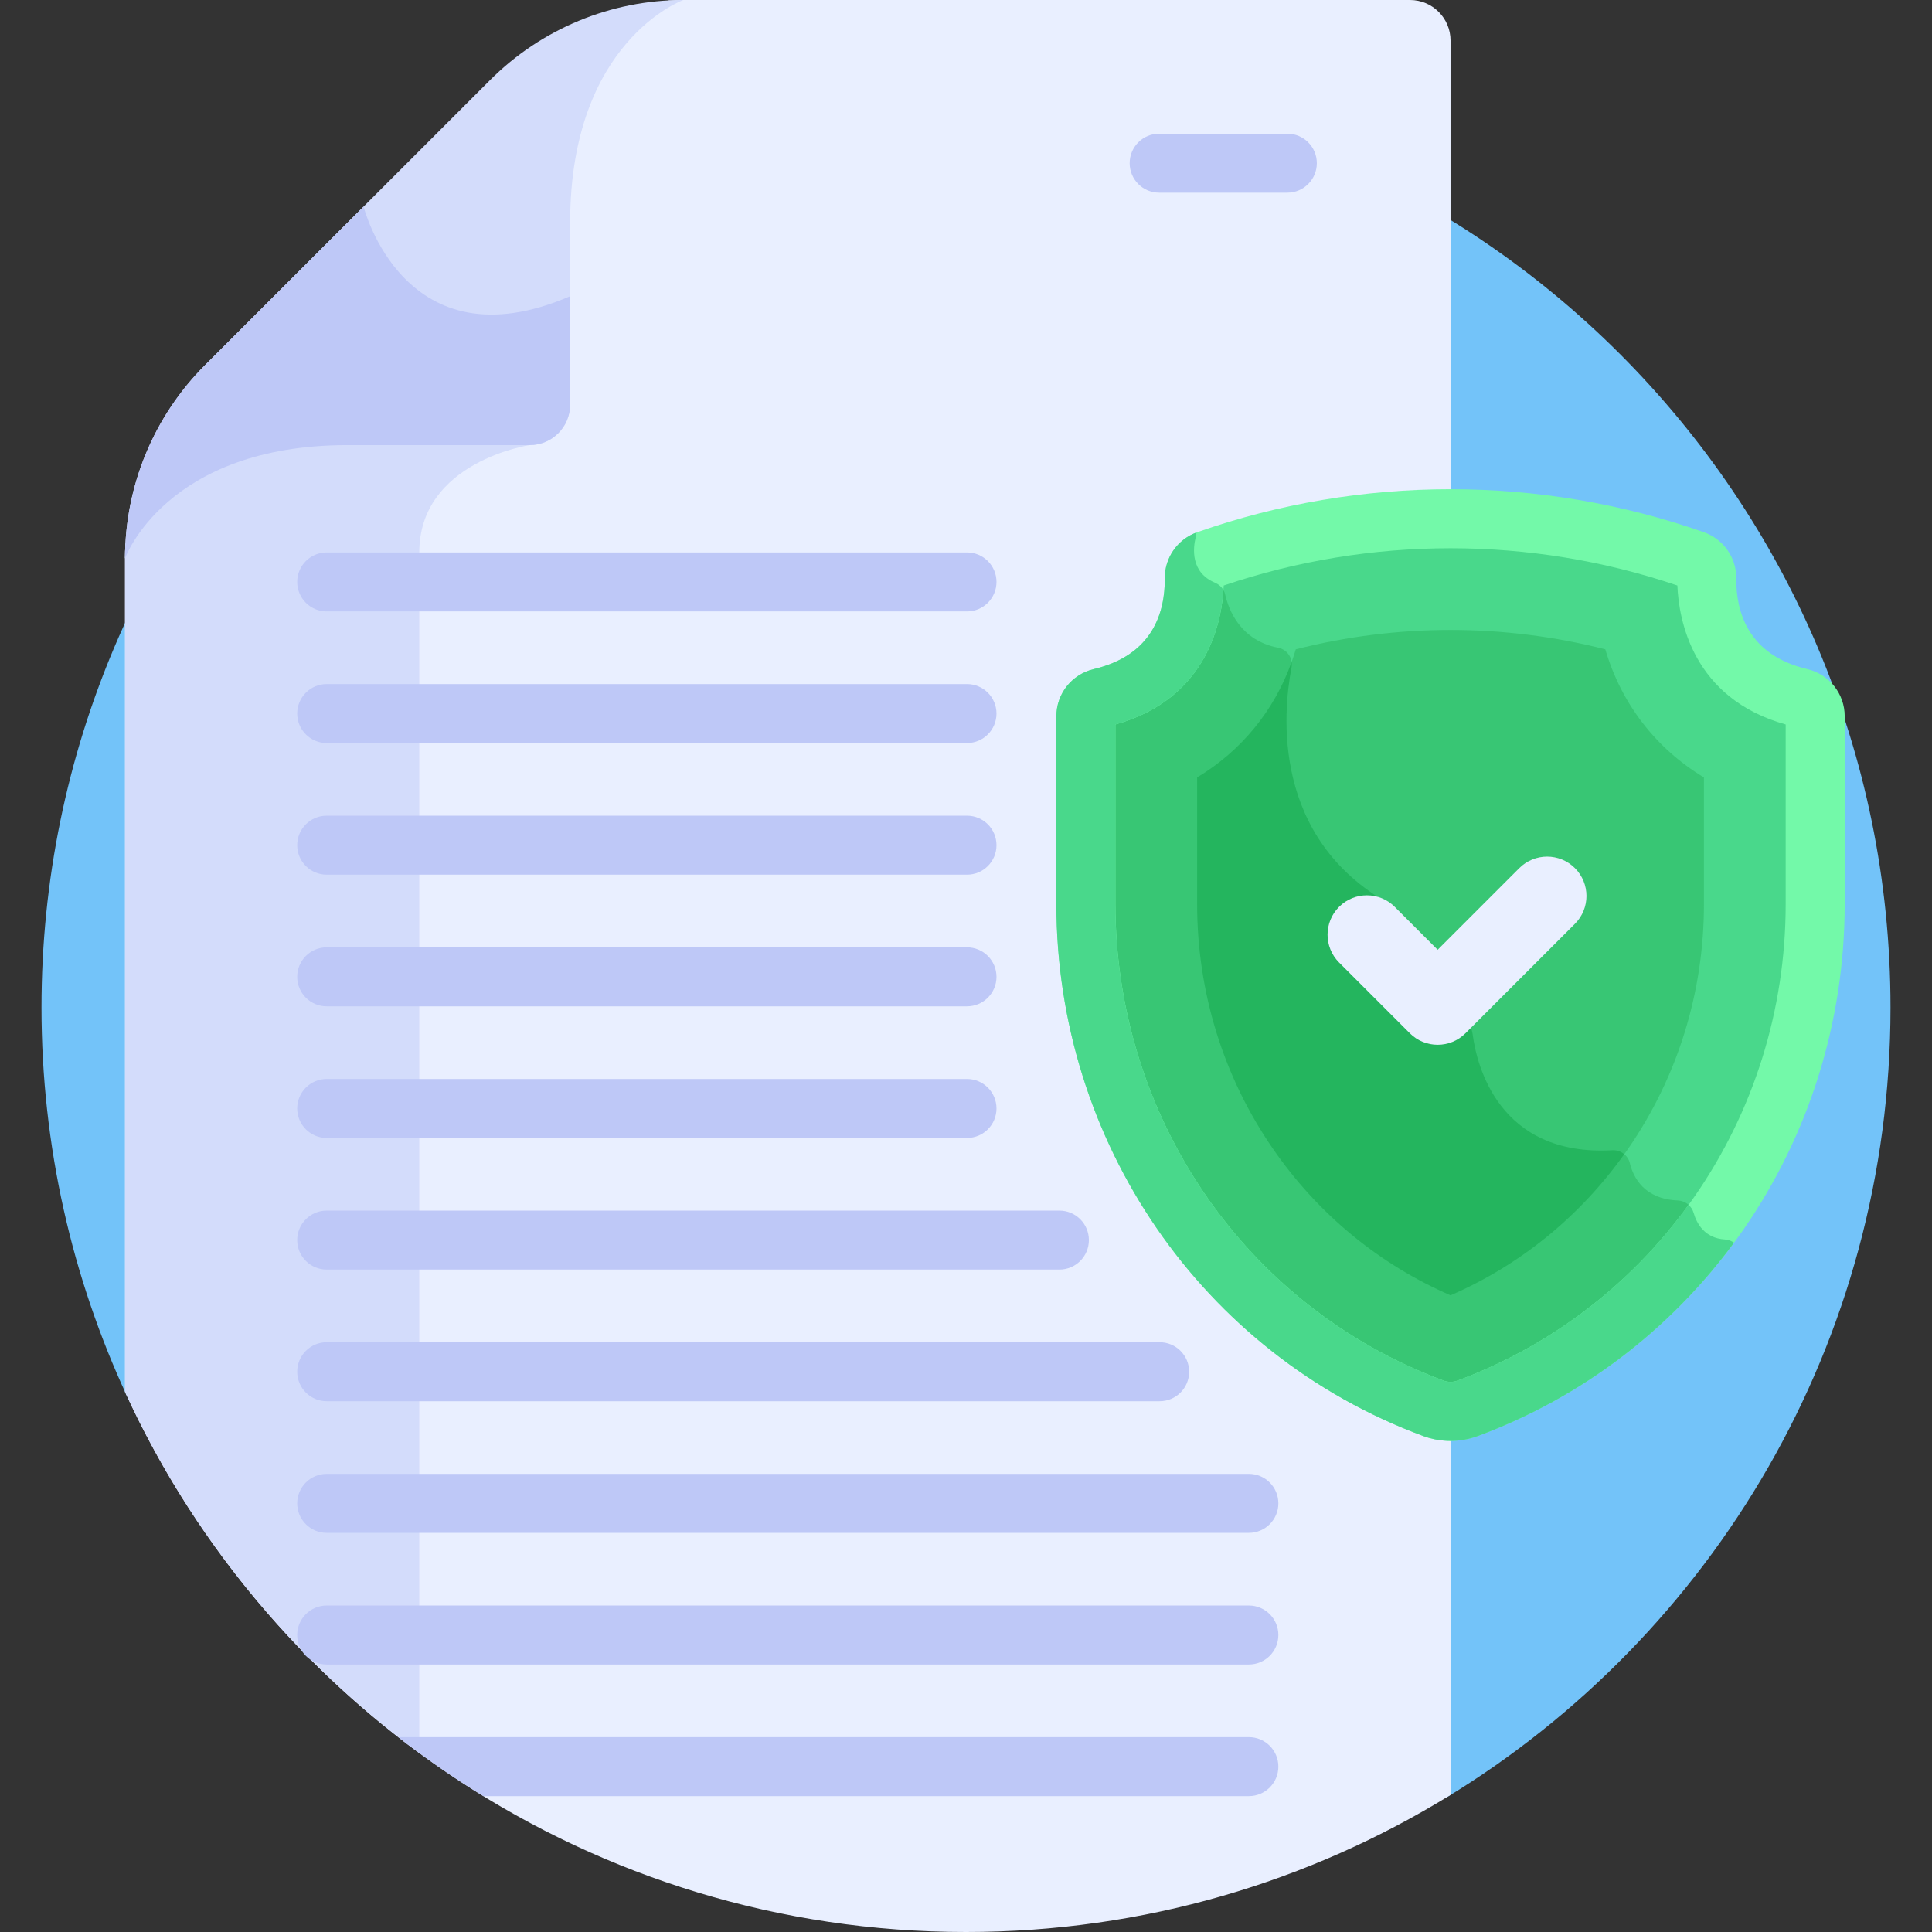 <svg id="Layer_1" enable-background="new 0 0 512 512" height="512" viewBox="0 0 512 512" width="512" xmlns="http://www.w3.org/2000/svg"><rect x="0" y="0" width="512" height="512" fill="#333333" stroke="none"/><g><path d="m383.331 476.35c70.558-43.006 117.671-120.676 117.671-209.352 0-135.311-109.691-245.002-245.002-245.002s-245.002 109.691-245.002 245.002c0 36.812 8.134 71.718 22.678 103.045z" fill="#73c3f9"/><path d="m373.675 0h-192.577c-1.288 0-2.572.04-3.852.108-14.491 7.939-27.718 27.312-27.718 58.871v48.245c0 5.057-4.114 9.171-9.17 9.171h-48.247c-39.265 0-54.405 19.902-58.88 27.833-.064 1.242-.1 2.488-.1 3.737v220.912c38.669 84.451 123.913 143.123 222.869 143.123 47.089 0 91.068-13.296 128.408-36.322v-103.709c-1.352 0-2.705-.239-3.992-.716-54.825-20.335-91-72.97-91-132.081v-49.702c0-1.604 1.11-2.987 2.699-3.363 23.688-5.608 26.085-25.125 26.016-33.255-.012-1.465.914-2.777 2.305-3.265 20.626-7.238 42.299-10.856 63.972-10.856v-127.997c0-5.928-4.805-10.734-10.733-10.734z" fill="#e9efff"/><path d="m111.112 146.4c0-24.1 29.245-28.441 29.245-28.441l-1.219-1.563h-47.027c-39.265 0-54.405 19.902-58.88 27.833-.064 1.242-.1 2.488-.1 3.737v220.912c17.484 38.184 44.491 71.096 77.98 95.7.001-87.006.001-299.068.001-318.178z" fill="#d3dcfb"/><path d="m477.142 184.926c-22.601-5.351-24.901-23.936-24.836-31.749.018-2.139-1.333-4.048-3.352-4.757-41.782-14.66-87.31-14.66-129.092 0-2.019.708-3.37 2.617-3.352 4.757.066 7.814-2.234 26.398-24.835 31.749-2.278.54-3.904 2.547-3.904 4.888v49.745c0 59.936 36.788 113.146 92.099 133.661 2.931 1.087 6.146 1.087 9.077 0 55.278-20.504 92.1-73.694 92.1-133.661v-49.745c-.001-2.341-1.627-4.348-3.905-4.888z" fill="#49d88b"/><path d="m448.807 321.365c-.536-1.864-2.234-3.146-4.172-3.229-8.85-.382-11.764-6-12.718-9.918-.51-2.097-2.453-3.51-4.608-3.39-30.28 1.698-35.963-22.796-36.999-30.465-.214-1.588-.793-3.096-1.692-4.422l-18.998-28.01c0-.99-.548-1.891-1.411-2.377-31.131-17.54-28.292-50.34-25.946-62.647.465-2.438-1.121-4.784-3.557-5.256-10.034-1.947-13.11-10.058-14.03-14.131-.32-1.418-1.353-2.53-2.693-3.096-2.375-1.003-3.784-2.491-4.591-4.113-.568.824-.892 1.816-.883 2.866.066 7.814-2.234 26.398-24.835 31.749-2.278.54-3.904 2.547-3.904 4.888v49.745c0 59.937 36.788 113.146 92.099 133.661 2.931 1.087 6.146 1.087 9.077 0 25.519-9.465 47.092-25.908 62.937-46.758-1.687-1.445-2.593-3.419-3.076-5.097z" fill="#38c674"/><g><path d="m377.151 380.555c-58.802-21.81-97.202-78.19-97.202-140.995v-49.745c0-5.975 4.08-11.115 9.923-12.5 15.69-3.714 18.893-15.141 18.817-24.072-.046-5.483 3.405-10.387 8.586-12.204 43.291-15.189 90.976-15.19 134.269.001 5.18 1.816 8.631 6.721 8.583 12.204-.075 8.93 3.129 20.357 18.816 24.071h.001c5.843 1.384 9.923 6.524 9.923 12.5v49.745c0 63.272-38.813 119.336-97.201 140.995-4.679 1.734-9.833 1.736-14.515 0zm-81.559-188.564v47.569c0 55.796 33.903 106.634 86.998 126.327 1.171.436 2.464.436 3.638 0 52.213-19.368 86.997-69.566 86.997-126.327v-47.569c-24.726-6.933-28.335-27.825-28.705-36.826-38.845-13.171-81.38-13.171-120.223 0-.37 9.001-3.977 29.893-28.705 36.826z" fill="#73f9a9"/></g><path d="m448.807 321.365c-.238-.827-.713-1.53-1.328-2.074-15.115 20.851-36.162 37.29-61.251 46.596-1.174.436-2.467.436-3.638 0-53.095-19.693-86.998-70.531-86.998-126.327v-47.569c23.677-6.638 27.987-26.067 28.636-35.609-.496-.871-1.289-1.555-2.244-1.958-6.499-2.743-5.815-9.11-5.132-11.961.103-.429.132-.867.11-1.301-5.005 1.903-8.319 6.71-8.274 12.081.075 8.931-3.128 20.358-18.817 24.072-5.842 1.384-9.923 6.524-9.923 12.5v49.745c0 62.805 38.4 119.185 97.202 140.995 4.682 1.736 9.836 1.735 14.516 0 27.724-10.284 51.021-28.335 67.859-51.221-.692-.493-1.528-.807-2.437-.866-5.323-.344-7.439-4.178-8.281-7.103z" fill="#49d88b"/><path d="m384.408 343.279c18.971-8.252 35.149-21.582 47.051-38.833 13.153-19.063 20.105-41.501 20.105-64.887v-33.528c-12.773-7.704-21.928-19.585-26.141-33.953-26.853-6.848-55.177-6.848-82.03 0-4.213 14.368-13.368 26.249-26.141 33.952v33.529c0 23.381 6.949 45.814 20.095 64.875 11.902 17.256 28.083 30.59 47.061 38.845z" fill="#38c674"/><path d="m430.439 305.872c-.851-.709-1.954-1.111-3.129-1.045-30.28 1.698-35.963-22.796-36.999-30.465-.214-1.588-.793-3.096-1.692-4.422l-18.998-28.01c0-.99-.548-1.891-1.411-2.377-31.131-17.54-28.292-50.34-25.946-62.647.094-.495.084-.982.019-1.455-4.594 12.851-13.274 23.487-25.031 30.578v33.529c0 23.381 6.949 45.814 20.095 64.875 11.902 17.255 28.083 30.589 47.06 38.844 18.442-8.02 34.231-20.85 46.032-37.405z" fill="#24b55e"/><g><path d="m373.62 273.823-18.749-18.749c-4.072-4.073-4.072-10.676 0-14.749 4.073-4.072 10.676-4.072 14.749 0l11.374 11.374 21.632-21.633c4.073-4.072 10.676-4.072 14.749 0 4.073 4.073 4.073 10.676 0 14.749l-29.007 29.007c-4.07 4.071-10.676 4.073-14.748.001z" fill="#e9efff"/></g><g><path d="m256.267 301.568h-169.691c-4.316 0-7.815-3.499-7.815-7.815s3.499-7.815 7.815-7.815h169.69c4.316 0 7.815 3.498 7.815 7.815s-3.498 7.815-7.814 7.815z" fill="#bec8f7"/></g><g><path d="m256.267 266.684h-169.691c-4.316 0-7.815-3.498-7.815-7.815s3.499-7.815 7.815-7.815h169.69c4.316 0 7.815 3.498 7.815 7.815.001 4.316-3.498 7.815-7.814 7.815z" fill="#bec8f7"/></g><g><path d="m256.267 231.799h-169.691c-4.316 0-7.815-3.498-7.815-7.815s3.499-7.815 7.815-7.815h169.69c4.316 0 7.815 3.498 7.815 7.815.001 4.317-3.498 7.815-7.814 7.815z" fill="#bec8f7"/></g><g><path d="m256.267 196.914h-169.691c-4.316 0-7.815-3.498-7.815-7.815 0-4.316 3.499-7.815 7.815-7.815h169.69c4.316 0 7.815 3.498 7.815 7.815.001 4.317-3.498 7.815-7.814 7.815z" fill="#bec8f7"/></g><g><path d="m256.267 162.03h-169.691c-4.316 0-7.815-3.498-7.815-7.815s3.499-7.815 7.815-7.815h169.69c4.316 0 7.815 3.498 7.815 7.815.001 4.316-3.498 7.815-7.814 7.815z" fill="#bec8f7"/></g><g><path d="m341.16 51.057h-33.971c-4.316 0-7.815-3.498-7.815-7.815s3.499-7.815 7.815-7.815h33.971c4.316 0 7.815 3.498 7.815 7.815s-3.499 7.815-7.815 7.815z" fill="#bec8f7"/></g><path d="m330.964 460.361h-225.421c7.205 5.615 14.733 10.835 22.55 15.63h202.871c4.316 0 7.815-3.498 7.815-7.815s-3.499-7.815-7.815-7.815z" fill="#bec8f7"/><g><path d="m330.964 441.107h-244.388c-4.316 0-7.815-3.498-7.815-7.815 0-4.316 3.499-7.815 7.815-7.815h244.388c4.316 0 7.815 3.498 7.815 7.815 0 4.316-3.499 7.815-7.815 7.815z" fill="#bec8f7"/></g><g><path d="m330.964 406.222h-244.388c-4.316 0-7.815-3.498-7.815-7.815s3.499-7.815 7.815-7.815h244.388c4.316 0 7.815 3.498 7.815 7.815s-3.499 7.815-7.815 7.815z" fill="#bec8f7"/></g><g><path d="m307.325 371.337h-220.749c-4.316 0-7.815-3.499-7.815-7.815s3.499-7.815 7.815-7.815h220.748c4.316 0 7.815 3.498 7.815 7.815s-3.498 7.815-7.814 7.815z" fill="#bec8f7"/></g><g><path d="m280.754 336.452h-194.178c-4.316 0-7.815-3.498-7.815-7.815s3.499-7.815 7.815-7.815h194.177c4.316 0 7.815 3.498 7.815 7.815.001 4.317-3.498 7.815-7.814 7.815z" fill="#bec8f7"/></g><path d="m54.35 96.74c-13.586 13.586-21.218 32.012-21.218 51.225 0 0 10.734-30.007 58.979-30.007h48.246c5.928 0 10.734-4.806 10.734-10.734v-48.245c0-48.245 30.007-58.979 30.007-58.979-19.213 0-37.639 7.632-51.225 21.218z" fill="#d3dcfb"/><path d="m33.132 147.966s10.734-30.007 58.979-30.007h48.246c5.928 0 10.734-4.806 10.734-10.734v-28.725c-44.021 19-54.739-23.761-54.739-23.761l-42.002 42.002c-13.586 13.585-21.218 32.011-21.218 51.225z" fill="#bec8f7"/></g></svg>